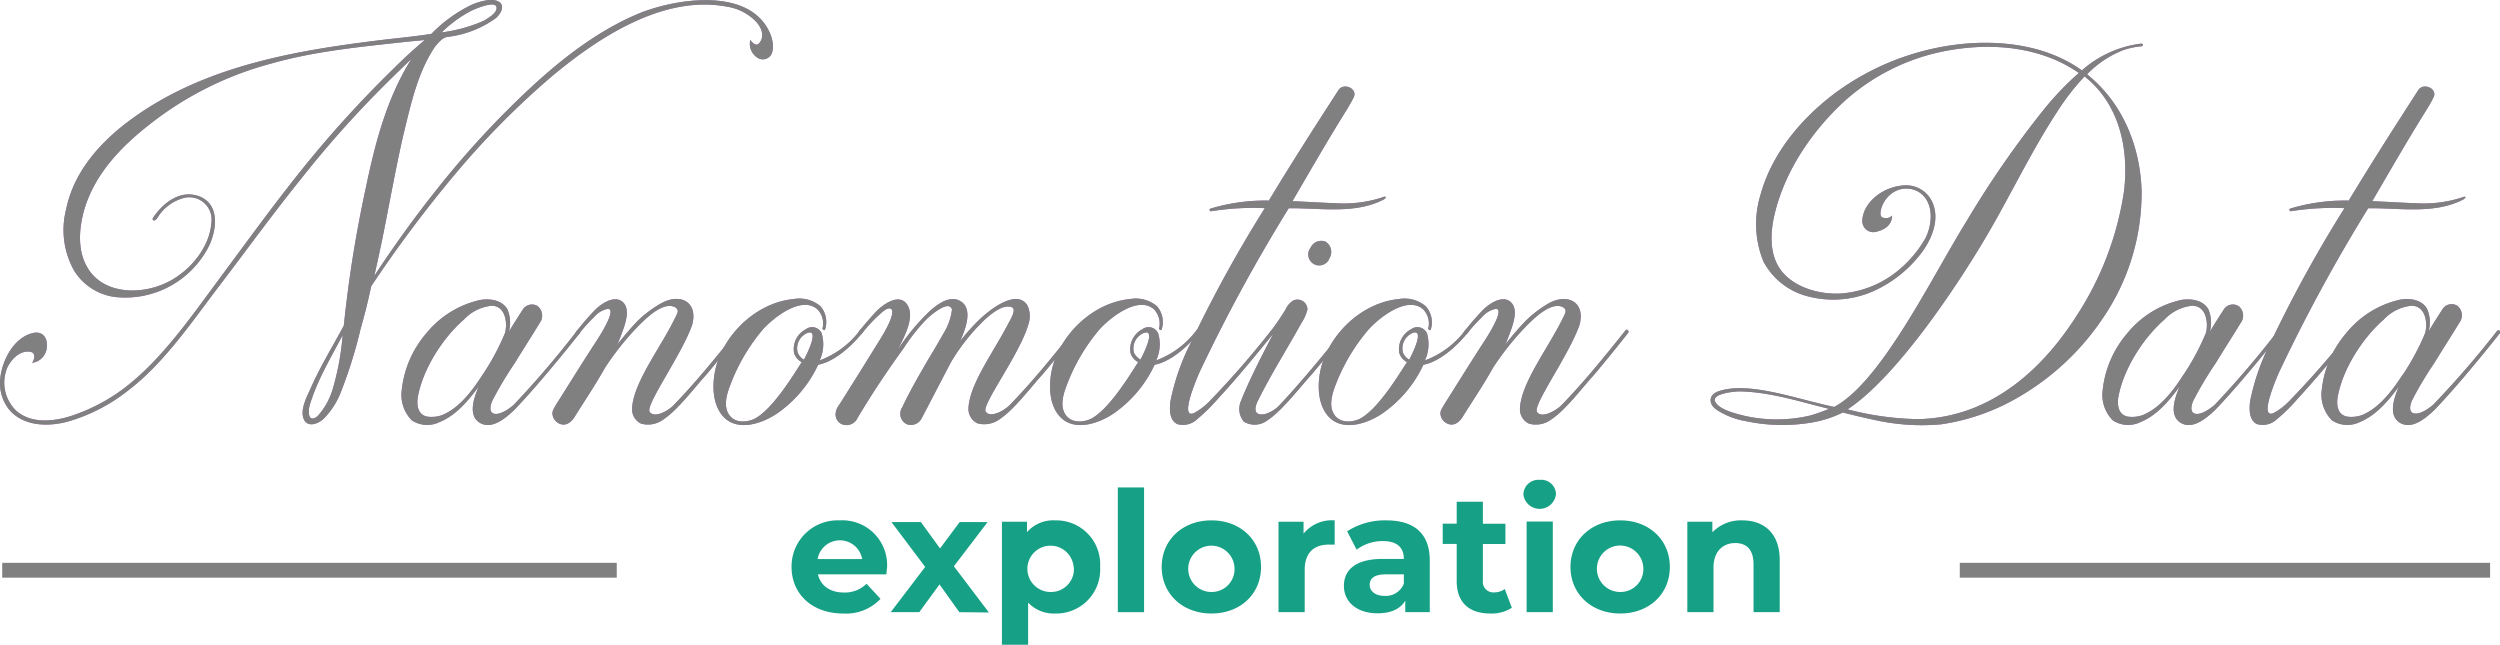 <svg xmlns="http://www.w3.org/2000/svg" viewBox="0 0 370.41 95.53"><defs><style>.cls-1{fill:#af7ac5;}.cls-2{fill:gray;}.cls-3{fill:#16a085;}</style></defs><title>Artboard 10</title><g id="title"><g id="title_main"><path class="cls-1" d="M114.38,7.84a1.44,1.44,0,0,1-2.2.68,2.45,2.45,0,0,1-1-2.66c0,.15.68,1,1.14.68s1.21-1.59-.23-3.26A7.57,7.57,0,0,0,107.77,1c-9.35-1.82-19,4.41-26.22,10.49A122.54,122.54,0,0,0,67.26,26,188.49,188.49,0,0,0,55,42.41q-.68,3.2-1.59,6.39A68.33,68.33,0,0,1,50.54,58,11.58,11.58,0,0,1,48,62c-.76.76-2.43,1.45-3,.08s.46-3.27,1-4.49c1.44-3.26,3.27-6.23,4.94-9.34a184.82,184.82,0,0,1,3.27-20.45C55.56,21.29,57.3,14.52,61,8.67c-.91.91-1.9,1.83-2.81,2.74A156,156,0,0,0,44.76,26.3c-4.25,5.25-8.2,10.72-12.23,16S24.32,53.81,19,57.84a25.76,25.76,0,0,1-8.74,4.56c-2.89.84-6.54.84-8.74-1.52A6.21,6.21,0,0,1,0,56.78C0,54,1.82,50,4.94,49.33c1.37-.3,2.13.76,2,2a2.49,2.49,0,0,1-2.21,2.43c.23-.15.61-1.22.08-1.52s-2.28-.38-3.65,2.05a5.76,5.76,0,0,0,1.22,6.54c2.35,2.12,6,1.59,8.74.6a27,27,0,0,0,8.28-4.71c5.09-4.18,9.27-10.26,13.22-15.58s7.91-10.79,12.09-16A166.79,166.79,0,0,1,58.14,10.34c1.52-1.52,3.12-3,4.79-4.41l-2.43.23c-6.84.76-13.68,1.37-20.37,3.27A49.76,49.76,0,0,0,22.72,18c-4.48,3.42-8.66,7.6-10.26,13.15-.76,2.73-1,5.93.46,8.43,2.58,4.56,9.58,4.26,13.68,1.14C29,39,31.08,36.11,31.31,33.07a3.31,3.31,0,0,0-3.8-3.8,6.47,6.47,0,0,0-4.18,3c-.45.68-.91.38-.61-.07,1.37-2,4-4.34,7.07-3,2.74,1.3,2.28,4.72,1.29,7A13.89,13.89,0,0,1,17,44,8.41,8.41,0,0,1,11,40.13,12.31,12.31,0,0,1,9.8,31C11,25.16,15.2,20.68,19.91,17.34c11-7.83,24.7-10,37.85-11.56,2.05-.22,4.1-.45,6.16-.76A21,21,0,0,1,69.46.92C70.6.31,72.66-.3,73.72.16c1.22.53.53,1.82-.23,2.51A15.34,15.34,0,0,1,66.2,5.48c-.61.15-1.07.61-1.75,1.44-2.51,3.73-3.5,8.21-4.56,12.54-.76,3.2-1.37,6.39-2,9.58-.76,4-1.52,7.9-2.44,11.85,2.89-4.4,6-8.73,9.28-12.84a135,135,0,0,1,13.83-15C83.37,8.59,88.84,4.34,95.07,1.83c5-1.9,13.46-3.19,17.49.84C113.92,4,114.91,6.24,114.38,7.84ZM50.77,49.63C49,53.05,47,56.32,45.9,60c-.3,1.06-.22,2.74,1.14,1.67a10.35,10.35,0,0,0,2.28-4.1A39.41,39.41,0,0,0,50.77,49.63ZM65.44,4.8a22.49,22.49,0,0,0,6.3-1.75c.46-.31,1.9-1.07,1.83-1.9,0-1.29-3.73.38-4.18.68A18.26,18.26,0,0,0,65.44,4.8Z"/><path class="cls-1" d="M85.5,49a.27.27,0,0,1,.38.38c-2.28,2.89-6.69,8.28-9.73,11.4-1.52,1.44-3.34,2.81-5,1.9-1.83-1.06-1-3.57-.23-5.4-1.52,2.06-3.35,4.26-5.78,5.25a4.17,4.17,0,0,1-4.1-.23,5.36,5.36,0,0,1-1.52-4.48,15.34,15.34,0,0,1,3.65-8.44,14.25,14.25,0,0,1,8-4.94c1.44-.23,3.19,0,4,1.37a5.1,5.1,0,0,1,.23,3.34c.68-1.14,1.36-2.2,2.05-3.27a1.6,1.6,0,0,1,2.2-.53,1.81,1.81,0,0,1,.31,2.51c-1.22,2-2.51,4-3.73,6a53.25,53.25,0,0,0-3.27,5.48c-1,2.28.69,2.73,3.12.68A139,139,0,0,0,85.5,49Zm-14,6.54a35.8,35.8,0,0,0,3.34-6.24c.38-1.59,0-4-2-4a6.52,6.52,0,0,0-4.11,2.05c-3,2.59-6.08,7.22-6.84,11.56-.15,1.14,0,2.5,1.37,2.81a4.61,4.61,0,0,0,2.28-.23C68.1,60.43,70.07,57.77,71.52,55.49Z"/><path class="cls-1" d="M99.79,60.05c3.26-3.35,6.53-7.38,9.5-11.1.22-.3.6.15.38.38-1.6,2.05-3.35,4.18-5,6.16-2,2.2-4.18,5.16-6.31,6.61a3.87,3.87,0,0,1-3.34.68,2.33,2.33,0,0,1-1.37-2.13c.08-4,4.56-9.5,6.69-14.21.23-.53-.08-.91-.69-1.06C98,45,96,46.9,94.77,48.11a41.59,41.59,0,0,0-5.09,6.31c-1.45,2.59-3,4.87-4.56,7.37-.53.84-1.37,1.45-2.36.92a1.72,1.72,0,0,1-.91-1.45c0-.53.31-.83.53-1.29,1.9-3,3.8-6.08,5.78-9.12.15-.23,3.42-5.09,1.9-5.09A3.57,3.57,0,0,0,88,47a22.54,22.54,0,0,0-2.13,2.36c-.38.46-.91.3-.38-.38.76-.91,1.22-1.52,2.51-2.89s3.49-2.58,4.56-1c.76,1.22.07,3.12-1.07,5.93a45.19,45.19,0,0,1,3-3.49A17.18,17.18,0,0,1,98,44.92c2.74-1.52,5.47-.23,4.56,3.19-1.52,4.41-7,11.94-6.3,12.92S99,60.88,99.79,60.05Z"/><path class="cls-1" d="M127.75,49.33c-1.52,1.9-4.1,4.26-6.53,4.71a18,18,0,0,1-6.08,7.22c-2.13,1.45-5.78,2.74-7.91.53s-1.74-6.53-.53-9.19c1.9-4.33,6.16-7.83,10.87-8.29a4.85,4.85,0,0,1,4,1.07,3.57,3.57,0,0,1,.68,3.42c-.07.23-.38.07-.38-.15a3,3,0,0,0-.76-2.82c-2.28-2-6.23,1-8,2.89A27.88,27.88,0,0,0,108.22,57c-.53,1.36-1.06,3.11-.23,4.4s2.51,1.22,3.73.69c2.58-1.29,5.47-5.93,7.07-8.44a2.22,2.22,0,0,1-1.14-1.37,3.31,3.31,0,0,1,1.74-3.49,1.55,1.55,0,0,1,2.36.61,5.73,5.73,0,0,1-.3,4A13.22,13.22,0,0,0,127.37,49,.27.27,0,1,1,127.75,49.33Zm-8.66,4c.15-.23,2.51-4.71.53-4a2.48,2.48,0,0,0-1.44,2.89A2.15,2.15,0,0,0,119.09,53.28Z"/><path class="cls-1" d="M149.94,45.53c-1.29-.53-3,.91-3.95,1.75a29.52,29.52,0,0,0-5.09,6.38c-1.44,2.74-2.89,5.55-4.33,8.29a1.78,1.78,0,0,1-2.2.91,1.72,1.72,0,0,1-.69-2.51c1.14-2.43,2.51-4.79,3.88-7.14.83-1.37,1.59-2.66,2.35-4a8.66,8.66,0,0,0,1.14-3.35c-.45-1.52-3.11.84-3.64,1.3a27.38,27.38,0,0,0-3.5,4.4c-2.43,3.35-4.71,6.77-6.84,10.34a1.8,1.8,0,0,1-2.43.91,1.62,1.62,0,0,1-.84-1.44,2.41,2.41,0,0,1,.53-1.37c1.9-3,3.73-5.93,5.7-9.12.53-.84,3-4.71,1.9-5.17-.68-.15-1.52.84-2.05,1.29a22.12,22.12,0,0,0-2.13,2.36c-.3.38-.83.23-.38-.38.69-.84,1.37-1.67,2.51-2.89,1.06-1.06,3.42-2.73,4.56-.91S134,49.86,133,51.84a32.08,32.08,0,0,1,4.79-5.78c1.06-.91,2.5-2.05,4-1.67,2.51.84,1.45,4,.46,6.16a32.12,32.12,0,0,1,2.66-3c1.44-1.44,5.62-4.86,7.29-2.35a3.7,3.7,0,0,1,.16,2.88c-1.3,4.49-7,11.94-6.31,12.92s2.74-.15,3.57-1c3.27-3.35,6.54-7.38,9.5-11.1.23-.3.61.15.38.38-1.59,2.05-3.34,4.18-5,6.16-2,2.2-4.18,5.16-6.3,6.61a3.89,3.89,0,0,1-3.35.68,2.34,2.34,0,0,1-1.36-2.13c.07-3.57,3.64-8.28,5.92-12.69C149.72,47.35,150.63,45.83,149.94,45.53Z"/><path class="cls-1" d="M177.61,49.33c-1.52,1.9-4.1,4.26-6.54,4.71A18,18,0,0,1,165,61.26c-2.12,1.45-5.77,2.74-7.9.53s-1.75-6.53-.53-9.19c1.9-4.33,6.15-7.83,10.86-8.29a4.84,4.84,0,0,1,4,1.07,3.59,3.59,0,0,1,.69,3.42c-.08.23-.38.07-.38-.15a3.07,3.07,0,0,0-.76-2.82c-2.28-2-6.23,1-8,2.89A27.88,27.88,0,0,0,158.08,57c-.53,1.36-1.07,3.11-.23,4.4s2.51,1.22,3.72.69c2.59-1.29,5.47-5.93,7.07-8.44a2.25,2.25,0,0,1-1.14-1.37,3.32,3.32,0,0,1,1.75-3.49,1.54,1.54,0,0,1,2.35.61,5.62,5.62,0,0,1-.3,4A13.2,13.2,0,0,0,177.23,49,.27.27,0,1,1,177.61,49.33Zm-8.66,4c.15-.23,2.5-4.71.53-4A2.47,2.47,0,0,0,168,52.22,2.17,2.17,0,0,0,169,53.28Z"/><path class="cls-1" d="M205,29.57c-4.26,2.21-9.5,1.22-14.06,1.29a245.48,245.48,0,0,0-13.23,24.32c-.22.53-3.11,7.07-.76,6a9.43,9.43,0,0,0,2.21-1.68A133.44,133.44,0,0,0,188.32,49c.23-.3.61.15.38.38-2.66,3.27-5.39,6.61-8.2,9.65a27.41,27.41,0,0,1-3.35,3.27,3,3,0,0,1-2.73.53c-1.22-.61-1.14-2.28-1-3.42a33.66,33.66,0,0,1,3.11-8.81,193.56,193.56,0,0,1,10.87-19.76,39.54,39.54,0,0,0-7.9.45.2.2,0,0,1-.15-.38A28,28,0,0,1,188,29.72c3.34-5.54,6.84-11,10.34-16.41.76-1.07,2.73-.23,2.28,1-.16.38-.69,1.29-1,1.82-2.81,4.48-5.47,9.12-8.13,13.68,2.2.08,4.33.23,6.46.3a18.52,18.52,0,0,0,6.76-.83C205.35,29,205.58,29.19,205,29.57Z"/><path class="cls-1" d="M194.33,55.49c-2.05,2.28-4.41,5.39-6.61,6.84a3.11,3.11,0,0,1-3.42.15,2.93,2.93,0,0,1-.46-3c1.29-3.27,3.12-6.77,4.79-10-.23.22-.69.07-.31-.46.69-.91,1.37-1.9,2.13-3.12a3,3,0,0,1,1.14-1.36,1.48,1.48,0,0,1,2.13,1.29,6.55,6.55,0,0,1-.91,2.05c-2.05,3.72-4.56,7.68-6.46,11.55-.53,1.07-.61,2.28,1.14,1.9a4.81,4.81,0,0,0,2-1.21C192.73,56.7,196,52.67,199,49c.23-.3.61.15.38.38C197.75,51.38,196,53.51,194.33,55.49Zm-.15-18.78a1.73,1.73,0,0,1,2.2-.91,1.77,1.77,0,0,1,.61,2.43,1.62,1.62,0,1,1-2.81-1.52Z"/><path class="cls-1" d="M217.43,49.33c-1.52,1.9-4.1,4.26-6.53,4.71a18.11,18.11,0,0,1-6.08,7.22c-2.13,1.45-5.78,2.74-7.91.53s-1.75-6.53-.53-9.19c1.9-4.33,6.16-7.83,10.87-8.29a4.85,4.85,0,0,1,4,1.07A3.59,3.59,0,0,1,212,48.8c-.08.23-.38.07-.38-.15a3,3,0,0,0-.76-2.82c-2.28-2-6.23,1-8,2.89A27.88,27.88,0,0,0,197.9,57c-.53,1.36-1.06,3.11-.23,4.4s2.51,1.22,3.73.69c2.58-1.29,5.47-5.93,7.06-8.44a2.28,2.28,0,0,1-1.14-1.37,3.32,3.32,0,0,1,1.75-3.49,1.55,1.55,0,0,1,2.36.61,5.67,5.67,0,0,1-.31,4A13.2,13.2,0,0,0,217.05,49,.27.27,0,1,1,217.43,49.33Zm-8.66,4c.15-.23,2.51-4.71.53-4a2.48,2.48,0,0,0-1.44,2.89A2.1,2.1,0,0,0,208.77,53.28Z"/><path class="cls-1" d="M231.34,60.05c3.27-3.35,6.54-7.38,9.5-11.1.23-.3.61.15.38.38-1.6,2.05-3.34,4.18-5,6.16-2,2.2-4.18,5.16-6.31,6.61a3.86,3.86,0,0,1-3.34.68,2.34,2.34,0,0,1-1.37-2.13c.08-4,4.56-9.5,6.69-14.21.23-.53-.07-.91-.68-1.06-1.6-.38-3.65,1.52-4.87,2.73a41.59,41.59,0,0,0-5.09,6.31c-1.44,2.59-3,4.87-4.56,7.37-.53.84-1.37,1.45-2.35.92a1.71,1.71,0,0,1-.92-1.45c0-.53.31-.83.54-1.29,1.9-3,3.8-6.08,5.77-9.12.15-.23,3.42-5.09,1.9-5.09A3.6,3.6,0,0,0,219.56,47a22.54,22.54,0,0,0-2.13,2.36c-.38.46-.91.3-.38-.38.76-.91,1.22-1.52,2.51-2.89s3.5-2.58,4.56-1c.76,1.22.08,3.12-1.06,5.93a41.26,41.26,0,0,1,3-3.49,16.83,16.83,0,0,1,3.41-2.59c2.74-1.52,5.48-.23,4.56,3.19-1.51,4.41-7,11.94-6.3,12.92S230.5,60.88,231.34,60.05Z"/><path class="cls-1" d="M309.24,11l.07.08c5.25,4.25,7.83,10.71,8,17.32a32.94,32.94,0,0,1-5.77,18.78,37.92,37.92,0,0,1-14.37,12.69,31.81,31.81,0,0,1-9.57,3,32,32,0,0,1-10-.68c-1.52-.31-3-.69-4.56-1.07a17.18,17.18,0,0,1-4,1.37,25.87,25.87,0,0,1-10.26-.07,11.46,11.46,0,0,1-4.4-1.68c-1.37-.91-1.22-2.35.38-2.81,4.48-1.44,11.47,1.22,17,2.36,7-3.73,14.29-18.93,19.61-27.51a146.28,146.28,0,0,1,11.47-16.57,44,44,0,0,1,5.17-5.4c-5.47-3.8-12.46-4.48-18.85-3.42a31.08,31.08,0,0,0-15.88,7.6c-4.48,4.11-8.74,10-10.34,16.72-.68,2.82-.83,6.23,1.14,8.59s5.55,3.34,8.59,3.19a14.94,14.94,0,0,0,7.68-2.73,17.13,17.13,0,0,0,4.94-5.48c1.06-2.12,1.29-5.39-1-6.84a3.63,3.63,0,0,0-3.8.08c-1.67,1.07-2.2,3.27-1.67,3.65a1.27,1.27,0,0,0,1.52-.23c0,1.14-.76,2-2.21,2.36a1.64,1.64,0,0,1-2.2-1.67c.15-2.74,3.27-5.17,6.54-5.17a4.22,4.22,0,0,1,3.64,2.13c1.45,2.58.23,5.69-1.44,7.9a18.34,18.34,0,0,1-7.22,5.7,14.79,14.79,0,0,1-9.73.68,10.26,10.26,0,0,1-6.46-5.17,14.67,14.67,0,0,1-.45-9.72c1.67-6.23,6.15-11.55,11.32-15.36a38.22,38.22,0,0,1,18.16-7.06c6.16-.69,13,.15,18.17,3.87a16.27,16.27,0,0,1,8.66-3.95c.61-.07.38.38.15.38a11.68,11.68,0,0,0-2.58.53A15,15,0,0,0,309.24,11ZM271,60.58c-4.33-1.07-8.74-2.51-13.3-2.59-.61,0-4.18.31-3.57,1.52s3,1.75,4.18,2.06a21.69,21.69,0,0,0,9.88,0A25.53,25.53,0,0,0,271,60.58Zm37.85-49.25a34.7,34.7,0,0,0-4.11,5.32c-3.72,5.7-6.61,11.78-10,17.63-4,6.92-13.45,21.43-21,26.37a43.85,43.85,0,0,0,10.41,1.45,23.45,23.45,0,0,0,9.57-2.21c5.86-2.73,10.42-7.6,13.84-12.92a46.14,46.14,0,0,0,7.14-18.62C315.47,22.05,314,15.36,308.86,11.33Z"/><path class="cls-1" d="M337.51,49a.27.27,0,0,1,.38.38c-2.28,2.89-6.69,8.28-9.73,11.4-1.52,1.44-3.34,2.81-5,1.9-1.82-1.06-1-3.57-.22-5.4-1.52,2.06-3.35,4.26-5.78,5.25a4.17,4.17,0,0,1-4.1-.23,5.36,5.36,0,0,1-1.52-4.48,15.34,15.34,0,0,1,3.65-8.44,14.26,14.26,0,0,1,8-4.94c1.45-.23,3.2,0,4,1.37a5.1,5.1,0,0,1,.23,3.34c.68-1.14,1.36-2.2,2.05-3.27a1.6,1.6,0,0,1,2.2-.53,1.81,1.81,0,0,1,.31,2.51c-1.22,2-2.51,4-3.73,6a53.25,53.25,0,0,0-3.27,5.48c-1,2.28.69,2.73,3.12.68A139,139,0,0,0,337.51,49Zm-14,6.54a35.8,35.8,0,0,0,3.34-6.24c.38-1.59,0-4-2.05-4a6.52,6.52,0,0,0-4.11,2.05c-3,2.59-6.08,7.22-6.84,11.56-.15,1.14,0,2.5,1.37,2.81a4.61,4.61,0,0,0,2.28-.23C320.11,60.43,322.08,57.77,323.53,55.49Z"/><path class="cls-1" d="M364.94,29.57c-4.25,2.21-9.5,1.22-14.06,1.29a245.51,245.51,0,0,0-13.22,24.32c-.23.53-3.11,7.07-.76,6a9.43,9.43,0,0,0,2.21-1.68A135.52,135.52,0,0,0,348.3,49c.23-.3.61.15.38.38-2.66,3.27-5.4,6.61-8.21,9.65a26.61,26.61,0,0,1-3.34,3.27,3,3,0,0,1-2.74.53c-1.21-.61-1.14-2.28-1-3.42a33.66,33.66,0,0,1,3.11-8.81,193.56,193.56,0,0,1,10.87-19.76,39.54,39.54,0,0,0-7.9.45.21.21,0,0,1-.16-.38A28.1,28.1,0,0,1,348,29.72c3.34-5.54,6.84-11,10.33-16.41.76-1.07,2.74-.23,2.28,1a20.67,20.67,0,0,1-1,1.82c-2.81,4.48-5.47,9.12-8.13,13.68,2.21.08,4.33.23,6.46.3a18.57,18.57,0,0,0,6.77-.83C365.32,29,365.55,29.19,364.94,29.57Z"/><path class="cls-1" d="M370,49a.27.27,0,0,1,.38.38c-2.28,2.89-6.69,8.28-9.73,11.4-1.52,1.44-3.34,2.81-5,1.9-1.83-1.06-1-3.57-.23-5.4-1.52,2.06-3.35,4.26-5.78,5.25a4.17,4.17,0,0,1-4.1-.23A5.36,5.36,0,0,1,344,57.77a15.34,15.34,0,0,1,3.65-8.44,14.25,14.25,0,0,1,8-4.94c1.44-.23,3.19,0,3.95,1.37a5,5,0,0,1,.23,3.34c.68-1.14,1.36-2.2,2.05-3.27a1.6,1.6,0,0,1,2.2-.53,1.8,1.8,0,0,1,.31,2.51c-1.22,2-2.51,4-3.73,6a53.25,53.25,0,0,0-3.27,5.48c-1,2.28.69,2.73,3.12.68A139,139,0,0,0,370,49Zm-14,6.54a35.8,35.8,0,0,0,3.34-6.24c.38-1.59,0-4-2.05-4a6.52,6.52,0,0,0-4.11,2.05c-3,2.59-6.08,7.22-6.84,11.56-.15,1.14,0,2.5,1.37,2.81a4.61,4.61,0,0,0,2.28-.23C352.56,60.43,354.53,57.77,356,55.49Z"/><path class="cls-2" d="M114.38,7.84a1.44,1.44,0,0,1-2.2.68,2.45,2.45,0,0,1-1-2.66c0,.15.68,1,1.14.68s1.21-1.59-.23-3.26A7.57,7.57,0,0,0,107.77,1c-9.35-1.82-19,4.41-26.22,10.49A122.54,122.54,0,0,0,67.26,26,188.49,188.49,0,0,0,55,42.41q-.68,3.2-1.59,6.39A68.33,68.33,0,0,1,50.54,58,11.58,11.58,0,0,1,48,62c-.76.76-2.43,1.45-3,.08s.46-3.27,1-4.49c1.44-3.26,3.27-6.23,4.94-9.34a184.82,184.82,0,0,1,3.27-20.45C55.56,21.29,57.3,14.52,61,8.67c-.91.91-1.9,1.83-2.81,2.74A156,156,0,0,0,44.76,26.3c-4.25,5.25-8.2,10.72-12.23,16S24.32,53.81,19,57.84a25.76,25.76,0,0,1-8.74,4.56c-2.89.84-6.54.84-8.74-1.52A6.21,6.21,0,0,1,0,56.78C0,54,1.82,50,4.94,49.33c1.37-.3,2.13.76,2,2a2.49,2.49,0,0,1-2.21,2.43c.23-.15.61-1.22.08-1.52s-2.28-.38-3.65,2.05a5.76,5.76,0,0,0,1.22,6.54c2.35,2.12,6,1.59,8.74.6a27,27,0,0,0,8.28-4.71c5.09-4.18,9.27-10.26,13.22-15.58s7.91-10.79,12.09-16A166.79,166.79,0,0,1,58.14,10.34c1.52-1.52,3.12-3,4.79-4.41l-2.43.23c-6.84.76-13.68,1.37-20.37,3.27A49.76,49.76,0,0,0,22.72,18c-4.48,3.42-8.66,7.6-10.26,13.15-.76,2.73-1,5.93.46,8.43,2.58,4.56,9.58,4.26,13.68,1.14C29,39,31.08,36.11,31.31,33.07a3.31,3.31,0,0,0-3.8-3.8,6.47,6.47,0,0,0-4.18,3c-.45.68-.91.38-.61-.07,1.37-2,4-4.34,7.07-3,2.74,1.3,2.28,4.72,1.29,7A13.89,13.89,0,0,1,17,44,8.41,8.41,0,0,1,11,40.13,12.31,12.31,0,0,1,9.8,31C11,25.16,15.2,20.68,19.91,17.34c11-7.83,24.7-10,37.85-11.56,2.05-.22,4.1-.45,6.16-.76A21,21,0,0,1,69.46.92C70.6.31,72.66-.3,73.72.16c1.22.53.53,1.82-.23,2.51A15.34,15.34,0,0,1,66.2,5.48c-.61.15-1.07.61-1.75,1.44-2.51,3.73-3.5,8.21-4.56,12.54-.76,3.2-1.37,6.39-2,9.58-.76,4-1.52,7.9-2.44,11.85,2.89-4.4,6-8.73,9.28-12.84a135,135,0,0,1,13.83-15C83.37,8.59,88.84,4.34,95.07,1.83c5-1.9,13.46-3.19,17.49.84C113.92,4,114.91,6.24,114.38,7.84ZM50.77,49.63C49,53.05,47,56.32,45.9,60c-.3,1.06-.22,2.74,1.14,1.67a10.35,10.35,0,0,0,2.28-4.1A39.41,39.41,0,0,0,50.77,49.63ZM65.44,4.8a22.49,22.49,0,0,0,6.3-1.75c.46-.31,1.9-1.07,1.83-1.9,0-1.29-3.73.38-4.18.68A18.26,18.26,0,0,0,65.44,4.8Z"/><path class="cls-2" d="M85.5,49a.27.27,0,0,1,.38.38c-2.28,2.89-6.69,8.28-9.73,11.4-1.52,1.44-3.34,2.81-5,1.9-1.83-1.06-1-3.57-.23-5.4-1.52,2.06-3.35,4.26-5.78,5.25a4.17,4.17,0,0,1-4.1-.23,5.36,5.36,0,0,1-1.52-4.48,15.34,15.34,0,0,1,3.65-8.44,14.25,14.25,0,0,1,8-4.94c1.44-.23,3.19,0,4,1.37a5.1,5.1,0,0,1,.23,3.34c.68-1.14,1.36-2.2,2.05-3.27a1.6,1.6,0,0,1,2.2-.53,1.81,1.81,0,0,1,.31,2.51c-1.22,2-2.51,4-3.73,6a53.25,53.25,0,0,0-3.27,5.48c-1,2.28.69,2.73,3.12.68A139,139,0,0,0,85.5,49Zm-14,6.54a35.8,35.8,0,0,0,3.34-6.24c.38-1.59,0-4-2-4a6.52,6.52,0,0,0-4.11,2.05c-3,2.59-6.08,7.22-6.84,11.56-.15,1.14,0,2.5,1.37,2.81a4.61,4.61,0,0,0,2.28-.23C68.1,60.43,70.07,57.77,71.52,55.49Z"/><path class="cls-2" d="M99.79,60.05c3.26-3.35,6.53-7.38,9.5-11.1.22-.3.6.15.38.38-1.6,2.05-3.35,4.18-5,6.16-2,2.2-4.18,5.16-6.31,6.61a3.87,3.87,0,0,1-3.34.68,2.33,2.33,0,0,1-1.37-2.13c.08-4,4.56-9.5,6.69-14.21.23-.53-.08-.91-.69-1.06C98,45,96,46.9,94.77,48.11a41.59,41.59,0,0,0-5.09,6.31c-1.45,2.59-3,4.87-4.56,7.37-.53.84-1.37,1.45-2.36.92a1.72,1.72,0,0,1-.91-1.45c0-.53.31-.83.53-1.29,1.9-3,3.8-6.08,5.78-9.12.15-.23,3.42-5.09,1.9-5.09A3.57,3.57,0,0,0,88,47a22.54,22.54,0,0,0-2.13,2.36c-.38.46-.91.3-.38-.38.76-.91,1.22-1.52,2.51-2.89s3.49-2.58,4.56-1c.76,1.22.07,3.12-1.07,5.93a45.19,45.19,0,0,1,3-3.49A17.18,17.18,0,0,1,98,44.92c2.74-1.52,5.47-.23,4.56,3.19-1.52,4.41-7,11.94-6.3,12.92S99,60.88,99.79,60.05Z"/><path class="cls-2" d="M127.75,49.33c-1.52,1.9-4.1,4.26-6.53,4.71a18,18,0,0,1-6.08,7.22c-2.13,1.45-5.78,2.74-7.91.53s-1.74-6.53-.53-9.19c1.9-4.33,6.16-7.83,10.87-8.29a4.85,4.85,0,0,1,4,1.07,3.57,3.57,0,0,1,.68,3.42c-.07.23-.38.07-.38-.15a3,3,0,0,0-.76-2.82c-2.28-2-6.23,1-8,2.89A27.88,27.88,0,0,0,108.22,57c-.53,1.36-1.06,3.11-.23,4.4s2.51,1.22,3.73.69c2.58-1.29,5.47-5.93,7.07-8.44a2.22,2.22,0,0,1-1.14-1.37,3.31,3.31,0,0,1,1.74-3.49,1.55,1.55,0,0,1,2.36.61,5.73,5.73,0,0,1-.3,4A13.22,13.22,0,0,0,127.37,49,.27.27,0,1,1,127.75,49.33Zm-8.66,4c.15-.23,2.51-4.71.53-4a2.48,2.48,0,0,0-1.44,2.89A2.15,2.15,0,0,0,119.09,53.28Z"/><path class="cls-2" d="M149.94,45.53c-1.29-.53-3,.91-3.95,1.75a29.52,29.52,0,0,0-5.09,6.38c-1.44,2.74-2.89,5.55-4.33,8.29a1.78,1.78,0,0,1-2.2.91,1.72,1.72,0,0,1-.69-2.51c1.14-2.43,2.51-4.79,3.88-7.14.83-1.37,1.59-2.66,2.35-4a8.66,8.66,0,0,0,1.14-3.35c-.45-1.52-3.11.84-3.64,1.3a27.38,27.38,0,0,0-3.5,4.4c-2.43,3.35-4.71,6.77-6.84,10.34a1.8,1.8,0,0,1-2.43.91,1.62,1.62,0,0,1-.84-1.44,2.41,2.41,0,0,1,.53-1.37c1.9-3,3.73-5.93,5.7-9.12.53-.84,3-4.71,1.9-5.17-.68-.15-1.52.84-2.05,1.29a22.12,22.12,0,0,0-2.13,2.36c-.3.38-.83.23-.38-.38.69-.84,1.37-1.67,2.51-2.89,1.06-1.06,3.42-2.73,4.56-.91S134,49.86,133,51.84a32.08,32.08,0,0,1,4.79-5.78c1.06-.91,2.5-2.05,4-1.67,2.51.84,1.45,4,.46,6.16a32.12,32.12,0,0,1,2.66-3c1.44-1.44,5.62-4.86,7.29-2.35a3.7,3.7,0,0,1,.16,2.88c-1.3,4.49-7,11.94-6.31,12.92s2.74-.15,3.57-1c3.27-3.35,6.54-7.38,9.5-11.1.23-.3.61.15.38.38-1.59,2.05-3.34,4.18-5,6.16-2,2.2-4.18,5.16-6.3,6.61a3.89,3.89,0,0,1-3.35.68,2.34,2.34,0,0,1-1.36-2.13c.07-3.57,3.64-8.28,5.92-12.69C149.72,47.35,150.63,45.83,149.94,45.53Z"/><path class="cls-2" d="M177.61,49.33c-1.52,1.9-4.1,4.26-6.54,4.71A18,18,0,0,1,165,61.26c-2.12,1.45-5.77,2.74-7.9.53s-1.75-6.53-.53-9.19c1.9-4.33,6.15-7.83,10.86-8.29a4.84,4.84,0,0,1,4,1.07,3.59,3.59,0,0,1,.69,3.42c-.08.23-.38.07-.38-.15a3.07,3.07,0,0,0-.76-2.82c-2.28-2-6.23,1-8,2.89A27.88,27.88,0,0,0,158.08,57c-.53,1.36-1.07,3.11-.23,4.4s2.51,1.22,3.72.69c2.59-1.29,5.47-5.93,7.07-8.44a2.25,2.25,0,0,1-1.14-1.37,3.32,3.32,0,0,1,1.75-3.49,1.54,1.54,0,0,1,2.35.61,5.62,5.62,0,0,1-.3,4A13.2,13.2,0,0,0,177.23,49,.27.27,0,1,1,177.61,49.33Zm-8.66,4c.15-.23,2.5-4.71.53-4A2.47,2.47,0,0,0,168,52.22,2.17,2.17,0,0,0,169,53.28Z"/><path class="cls-2" d="M205,29.57c-4.26,2.21-9.5,1.22-14.06,1.29a245.48,245.48,0,0,0-13.23,24.32c-.22.53-3.11,7.07-.76,6a9.43,9.43,0,0,0,2.21-1.68A133.44,133.44,0,0,0,188.32,49c.23-.3.61.15.38.38-2.66,3.27-5.39,6.61-8.2,9.65a27.41,27.41,0,0,1-3.35,3.27,3,3,0,0,1-2.73.53c-1.22-.61-1.14-2.28-1-3.42a33.66,33.66,0,0,1,3.11-8.81,193.56,193.56,0,0,1,10.87-19.76,39.54,39.54,0,0,0-7.9.45.2.2,0,0,1-.15-.38A28,28,0,0,1,188,29.72c3.34-5.54,6.84-11,10.34-16.41.76-1.07,2.73-.23,2.28,1-.16.38-.69,1.29-1,1.82-2.81,4.48-5.47,9.12-8.13,13.68,2.2.08,4.33.23,6.46.3a18.52,18.52,0,0,0,6.76-.83C205.35,29,205.58,29.19,205,29.57Z"/><path class="cls-2" d="M194.33,55.49c-2.05,2.28-4.41,5.39-6.61,6.84a3.11,3.11,0,0,1-3.42.15,2.93,2.93,0,0,1-.46-3c1.29-3.27,3.12-6.77,4.79-10-.23.22-.69.07-.31-.46.69-.91,1.37-1.9,2.13-3.12a3,3,0,0,1,1.14-1.36,1.48,1.48,0,0,1,2.13,1.29,6.55,6.55,0,0,1-.91,2.05c-2.05,3.72-4.56,7.68-6.46,11.55-.53,1.07-.61,2.28,1.14,1.9a4.81,4.81,0,0,0,2-1.21C192.73,56.7,196,52.67,199,49c.23-.3.61.15.38.38C197.75,51.38,196,53.51,194.33,55.49Zm-.15-18.78a1.73,1.73,0,0,1,2.2-.91,1.77,1.77,0,0,1,.61,2.43,1.62,1.62,0,1,1-2.81-1.52Z"/><path class="cls-2" d="M217.43,49.33c-1.52,1.9-4.1,4.26-6.53,4.71a18.11,18.11,0,0,1-6.08,7.22c-2.13,1.45-5.78,2.74-7.91.53s-1.75-6.53-.53-9.19c1.9-4.33,6.16-7.83,10.87-8.29a4.85,4.85,0,0,1,4,1.07A3.59,3.59,0,0,1,212,48.8c-.08.23-.38.07-.38-.15a3,3,0,0,0-.76-2.82c-2.28-2-6.23,1-8,2.89A27.88,27.88,0,0,0,197.9,57c-.53,1.36-1.06,3.11-.23,4.4s2.51,1.22,3.73.69c2.58-1.29,5.47-5.93,7.06-8.44a2.28,2.28,0,0,1-1.14-1.37,3.32,3.32,0,0,1,1.75-3.49,1.55,1.55,0,0,1,2.36.61,5.67,5.67,0,0,1-.31,4A13.2,13.2,0,0,0,217.05,49,.27.27,0,1,1,217.43,49.33Zm-8.66,4c.15-.23,2.51-4.71.53-4a2.48,2.48,0,0,0-1.44,2.89A2.1,2.1,0,0,0,208.77,53.28Z"/><path class="cls-2" d="M231.34,60.05c3.27-3.35,6.54-7.38,9.5-11.1.23-.3.61.15.38.38-1.6,2.05-3.34,4.18-5,6.16-2,2.2-4.18,5.16-6.31,6.61a3.86,3.86,0,0,1-3.34.68,2.34,2.34,0,0,1-1.37-2.13c.08-4,4.56-9.5,6.69-14.21.23-.53-.07-.91-.68-1.06-1.6-.38-3.65,1.52-4.87,2.73a41.59,41.59,0,0,0-5.09,6.31c-1.44,2.59-3,4.87-4.56,7.37-.53.84-1.37,1.45-2.35.92a1.71,1.71,0,0,1-.92-1.45c0-.53.31-.83.54-1.29,1.9-3,3.8-6.08,5.77-9.12.15-.23,3.42-5.09,1.9-5.09A3.6,3.6,0,0,0,219.56,47a22.54,22.54,0,0,0-2.13,2.36c-.38.46-.91.3-.38-.38.76-.91,1.22-1.52,2.51-2.89s3.5-2.58,4.56-1c.76,1.22.08,3.12-1.06,5.93a41.26,41.26,0,0,1,3-3.49,16.83,16.83,0,0,1,3.41-2.59c2.74-1.52,5.48-.23,4.56,3.19-1.51,4.41-7,11.94-6.3,12.92S230.5,60.88,231.34,60.05Z"/><path class="cls-2" d="M309.24,11l.07.08c5.25,4.25,7.83,10.71,8,17.32a32.94,32.94,0,0,1-5.77,18.78,37.92,37.92,0,0,1-14.37,12.69,31.81,31.81,0,0,1-9.57,3,32,32,0,0,1-10-.68c-1.52-.31-3-.69-4.56-1.07a17.18,17.18,0,0,1-4,1.37,25.87,25.87,0,0,1-10.26-.07,11.46,11.46,0,0,1-4.4-1.68c-1.37-.91-1.22-2.35.38-2.81,4.48-1.44,11.47,1.22,17,2.36,7-3.73,14.29-18.93,19.61-27.51a146.28,146.28,0,0,1,11.47-16.57,44,44,0,0,1,5.17-5.4c-5.47-3.8-12.46-4.48-18.85-3.42a31.08,31.08,0,0,0-15.88,7.6c-4.48,4.11-8.74,10-10.34,16.72-.68,2.82-.83,6.23,1.14,8.59s5.55,3.34,8.59,3.19a14.94,14.94,0,0,0,7.68-2.73,17.13,17.13,0,0,0,4.94-5.48c1.06-2.12,1.29-5.39-1-6.84a3.63,3.63,0,0,0-3.8.08c-1.67,1.07-2.2,3.27-1.67,3.65a1.27,1.27,0,0,0,1.52-.23c0,1.14-.76,2-2.21,2.36a1.64,1.64,0,0,1-2.2-1.67c.15-2.74,3.27-5.17,6.54-5.17a4.22,4.22,0,0,1,3.64,2.13c1.45,2.58.23,5.69-1.44,7.9a18.34,18.34,0,0,1-7.22,5.7,14.79,14.79,0,0,1-9.73.68,10.26,10.26,0,0,1-6.46-5.17,14.67,14.67,0,0,1-.45-9.72c1.67-6.23,6.15-11.55,11.32-15.36a38.22,38.22,0,0,1,18.16-7.06c6.16-.69,13,.15,18.17,3.87a16.27,16.27,0,0,1,8.66-3.95c.61-.07.38.38.15.38a11.68,11.68,0,0,0-2.58.53A15,15,0,0,0,309.24,11ZM271,60.58c-4.33-1.07-8.74-2.51-13.3-2.59-.61,0-4.18.31-3.57,1.52s3,1.75,4.18,2.06a21.69,21.69,0,0,0,9.88,0A25.53,25.53,0,0,0,271,60.58Zm37.85-49.25a34.7,34.7,0,0,0-4.11,5.32c-3.72,5.7-6.61,11.78-10,17.63-4,6.92-13.45,21.43-21,26.37a43.85,43.85,0,0,0,10.41,1.45,23.45,23.45,0,0,0,9.57-2.21c5.86-2.73,10.42-7.6,13.84-12.92a46.14,46.14,0,0,0,7.14-18.62C315.47,22.05,314,15.36,308.86,11.33Z"/><path class="cls-2" d="M337.51,49a.27.27,0,0,1,.38.38c-2.28,2.89-6.69,8.28-9.73,11.4-1.52,1.44-3.34,2.81-5,1.9-1.82-1.06-1-3.57-.22-5.4-1.52,2.06-3.35,4.26-5.78,5.25a4.17,4.17,0,0,1-4.1-.23,5.36,5.36,0,0,1-1.52-4.48,15.34,15.34,0,0,1,3.65-8.44,14.26,14.26,0,0,1,8-4.94c1.45-.23,3.2,0,4,1.37a5.1,5.1,0,0,1,.23,3.34c.68-1.14,1.36-2.2,2.05-3.27a1.6,1.6,0,0,1,2.2-.53,1.81,1.81,0,0,1,.31,2.51c-1.22,2-2.51,4-3.73,6a53.25,53.25,0,0,0-3.27,5.48c-1,2.28.69,2.73,3.12.68A139,139,0,0,0,337.51,49Zm-14,6.54a35.8,35.8,0,0,0,3.34-6.24c.38-1.59,0-4-2.05-4a6.52,6.52,0,0,0-4.11,2.05c-3,2.59-6.08,7.22-6.84,11.56-.15,1.14,0,2.5,1.37,2.81a4.61,4.61,0,0,0,2.28-.23C320.11,60.43,322.08,57.77,323.53,55.49Z"/><path class="cls-2" d="M364.94,29.57c-4.25,2.21-9.5,1.22-14.06,1.29a245.51,245.51,0,0,0-13.22,24.32c-.23.53-3.11,7.07-.76,6a9.43,9.43,0,0,0,2.21-1.68A135.52,135.52,0,0,0,348.3,49c.23-.3.61.15.38.38-2.66,3.27-5.4,6.61-8.21,9.65a26.61,26.61,0,0,1-3.34,3.27,3,3,0,0,1-2.74.53c-1.21-.61-1.14-2.28-1-3.42a33.66,33.66,0,0,1,3.11-8.81,193.56,193.56,0,0,1,10.87-19.76,39.54,39.54,0,0,0-7.9.45.21.21,0,0,1-.16-.38A28.1,28.1,0,0,1,348,29.72c3.34-5.54,6.84-11,10.33-16.41.76-1.07,2.74-.23,2.28,1a20.67,20.67,0,0,1-1,1.82c-2.81,4.48-5.47,9.12-8.13,13.68,2.21.08,4.33.23,6.46.3a18.57,18.57,0,0,0,6.77-.83C365.32,29,365.55,29.19,364.94,29.57Z"/><path class="cls-2" d="M370,49a.27.27,0,0,1,.38.38c-2.28,2.89-6.69,8.28-9.73,11.4-1.52,1.44-3.34,2.81-5,1.9-1.83-1.06-1-3.57-.23-5.4-1.52,2.06-3.35,4.26-5.78,5.25a4.17,4.17,0,0,1-4.1-.23A5.36,5.36,0,0,1,344,57.77a15.34,15.34,0,0,1,3.65-8.44,14.25,14.25,0,0,1,8-4.94c1.44-.23,3.19,0,3.95,1.37a5,5,0,0,1,.23,3.34c.68-1.14,1.36-2.2,2.05-3.27a1.6,1.6,0,0,1,2.2-.53,1.8,1.8,0,0,1,.31,2.51c-1.22,2-2.51,4-3.73,6a53.25,53.25,0,0,0-3.27,5.48c-1,2.28.69,2.73,3.12.68A139,139,0,0,0,370,49Zm-14,6.54a35.8,35.8,0,0,0,3.34-6.24c.38-1.59,0-4-2.05-4a6.52,6.52,0,0,0-4.11,2.05c-3,2.59-6.08,7.22-6.84,11.56-.15,1.14,0,2.5,1.37,2.81a4.61,4.61,0,0,0,2.28-.23C352.56,60.43,354.53,57.77,356,55.49Z"/></g><g id="title_sub"><path class="cls-3" d="M131.33,85.1H121.19c.38,1.67,1.8,2.69,3.84,2.69a4.54,4.54,0,0,0,3.36-1.3l2.07,2.24a7,7,0,0,1-5.53,2.17c-4.63,0-7.65-2.91-7.65-6.9a6.83,6.83,0,0,1,7.15-6.9,6.63,6.63,0,0,1,7,7C131.4,84.35,131.35,84.77,131.33,85.1Zm-10.19-2.27h6.6a3.35,3.35,0,0,0-6.6,0Z"/><path class="cls-3" d="M142.14,90.7l-2.94-4.11-3,4.11h-4.23L137.08,84l-5-6.65h4.36l2.84,3.91,2.91-3.91h4.14l-5,6.55,5.19,6.85Z"/><path class="cls-3" d="M163,84a6.51,6.51,0,0,1-6.67,6.9,5.2,5.2,0,0,1-4-1.62v6.25h-3.88V77.3h3.71v1.55a5.17,5.17,0,0,1,4.21-1.75A6.51,6.51,0,0,1,163,84Zm-3.93,0a3.43,3.43,0,1,0-3.42,3.71A3.38,3.38,0,0,0,159.1,84Z"/><path class="cls-3" d="M165.62,72.22h3.89V90.7h-3.89Z"/><path class="cls-3" d="M172.12,84c0-4,3.11-6.9,7.37-6.9s7.35,2.87,7.35,6.9-3.09,6.9-7.35,6.9S172.12,88,172.12,84Zm10.78,0a3.43,3.43,0,1,0-3.41,3.71A3.38,3.38,0,0,0,182.9,84Z"/><path class="cls-3" d="M197.75,77.1v3.59c-.33,0-.58,0-.88,0-2.14,0-3.56,1.17-3.56,3.73V90.7h-3.88V77.3h3.71v1.77A5.4,5.4,0,0,1,197.75,77.1Z"/><path class="cls-3" d="M211.84,83.05V90.7h-3.63V89c-.73,1.22-2.12,1.87-4.09,1.87-3.14,0-5-1.74-5-4.06s1.66-4,5.75-4H208c0-1.67-1-2.64-3.09-2.64A6.39,6.39,0,0,0,201,81.44l-1.4-2.72a10.28,10.28,0,0,1,5.78-1.62C209.48,77.1,211.84,79,211.84,83.05ZM208,86.47V85.1h-2.67c-1.82,0-2.39.67-2.39,1.57s.82,1.62,2.19,1.62A2.87,2.87,0,0,0,208,86.47Z"/><path class="cls-3" d="M224,90.05a5.52,5.52,0,0,1-3.17.85c-3.16,0-5-1.62-5-4.81v-5.5h-2.07v-3h2.07V74.34h3.88V77.6h3.34v3h-3.34V86a1.56,1.56,0,0,0,1.67,1.77,2.58,2.58,0,0,0,1.57-.5Z"/><path class="cls-3" d="M225.71,73.27a2.22,2.22,0,0,1,2.42-2.17,2.18,2.18,0,0,1,2.41,2.09,2.43,2.43,0,0,1-4.83.08Zm.48,4h3.88V90.7h-3.88Z"/><path class="cls-3" d="M232.69,84c0-4,3.11-6.9,7.37-6.9s7.35,2.87,7.35,6.9-3.09,6.9-7.35,6.9S232.69,88,232.69,84Zm10.78,0a3.44,3.44,0,1,0-3.41,3.71A3.38,3.38,0,0,0,243.47,84Z"/><path class="cls-3" d="M263.69,83V90.7h-3.88V83.63c0-2.17-1-3.17-2.72-3.17s-3.21,1.15-3.21,3.62V90.7H250V77.3h3.71v1.57a5.87,5.87,0,0,1,4.44-1.77C261.3,77.1,263.69,78.94,263.69,83Z"/></g><g id="title_lines"><rect class="cls-2" x="290.37" y="83.39" width="78.57" height="2.2"/><rect class="cls-2" x="0.33" y="83.39" width="91.05" height="2.2"/></g></g></svg>